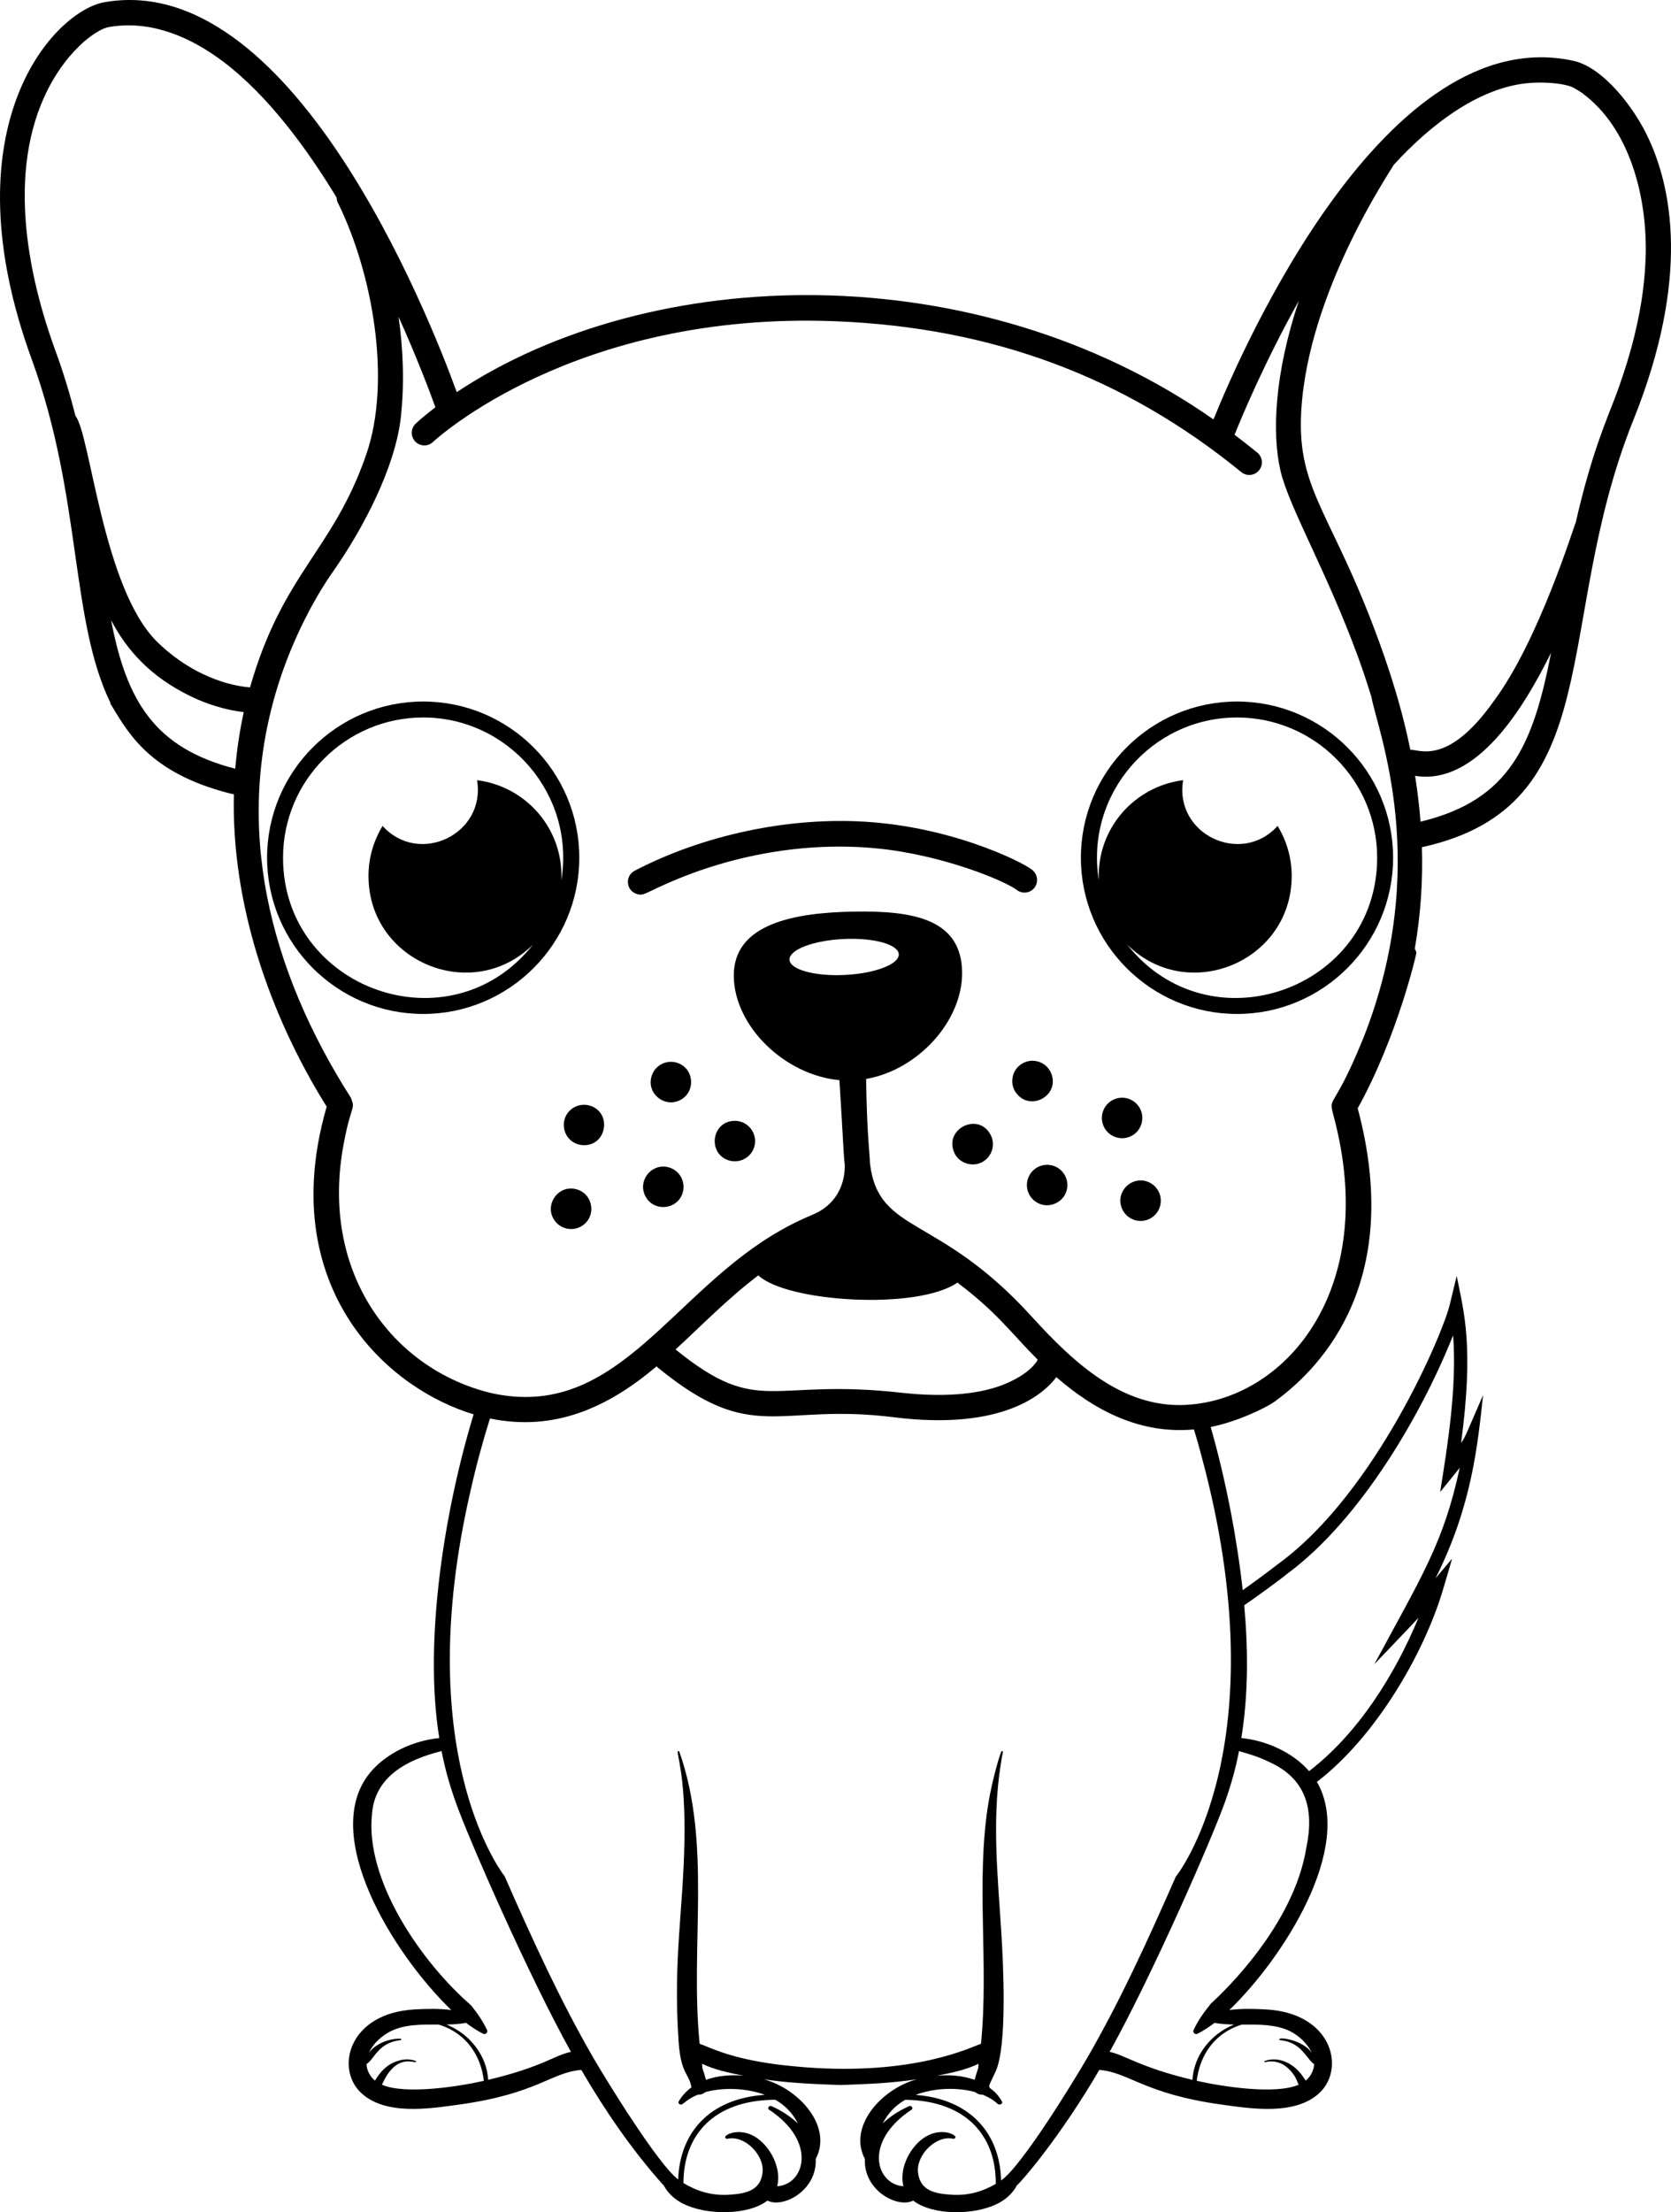 <?xml version="1.0" encoding="utf-8"?>

<svg version="1.1" id="Layer_1" xmlns="http://www.w3.org/2000/svg" xmlns:xlink="http://www.w3.org/1999/xlink" x="0px" y="0px"
	 viewBox="0 0 3779.489 5000" enable-background="new 0 0 3779.489 5000" xml:space="preserve">
<g>
	<path d="M3725.111,305.405c-32.178-66.069-99.378-152.037-164.538-167.56c-424.956-95.021-750.559,648.617-815.881,810.202
		c-535.378-374.794-1271.903-353.579-1711.593-61.743C968.692,709.394,657.329-75.223,231.555,5.856
		c-116.78,26.808-349.39,287.61-159.62,806.765c113.616,310.883,86.276,588.79,178.029,776.212c-0.229,0.26-0.489,0.494-0.693,0.791
		c36.85,60.143,81.685,149.416,249.585,197.947c7.052,2.052,22.334,6.316,30.121,7.682
		c-5.815,246.81,80.091,498.114,209.885,705.997c-68.874,238.035-5.581,400.936,60.371,496.186
		c73.226,105.675,178.381,170.94,271.993,199.257c-64.765,212.475-113.708,509.324-77.681,731.643
		c-58.165,5.661-119.79,33.779-156.319,77.983c-115.588,140.011,52.936,411.021,183.449,536.67
		c-27.921-3.634-57.652-2.707-82.927-1.304c-147.698,8.04-179.74,131.544-122.225,187.416
		c54.593,53.122,156.035,36.937,223.29,27.575c177.269-24.67,207.246-72.625,275.899-78.367
		c53.708,92.012,113.962,180.154,184.709,259.404c0.587,0.68,1.267,1.236,1.922,1.786c8.398,15.746,20.739,27.84,35.941,36.938
		v0.006c1.094,0.68,2.225,1.329,3.355,1.99l0,0c1.645,0.927,3.361,1.811,5.08,2.67h0.204
		c52.275,26.214,146.394,26.351,189.894-7.373c34.187,17.928,112.473-21.667,109.235-94.304
		c38.5-72.712-36.85-157.975-117.535-179.877c54.049,8.213,115.471,10.981,165.65,12.7v0.006c9.375,0.315,5.877,0.296,15.264-0.012
		l0,0c55.167-1.891,110.026-4.294,165.255-12.693c-80.567,21.864-156.029,107.152-117.523,179.877
		c-3.244,72.607,75.048,112.232,109.235,94.305c43.772,33.939,137.885,33.457,189.882,7.373h0.21c1.719-0.859,3.423-1.743,5.08-2.67
		l0,0c1.132-0.649,2.261-1.304,3.355-1.99c0-0.006,0.006-0.006,0.006-0.006c15.19-9.084,27.538-21.197,35.935-36.937
		c11.316-9.461,98.067-109.458,186.625-261.191c67.156,5.611,101.207,54.048,275.899,78.367
		c67.256,9.368,168.698,25.554,223.296-27.581c57.269-55.637,26.58-179.308-122.225-187.416c-25.276-1.403-55.014-2.33-82.927,1.304
		c121.453-116.941,283.55-368.528,198.064-515.602c133.397-102.14,242.862-290.768,285.676-436.142l20.196-68.522l-37.413,44.297
		c82.605-164.687,95.083-301.941,107.418-414.018c-44.081,101.442-39.279,92.481-49.76,108.542
		c29.125-219.212,6.675-294.574-9.943-377.619l-16.006,66.032c-15.585,64.301-165.712,421.311-385.437,583.148
		c-42.127,32.438-81.859,60.457-82.556,60.958c-12.144-110.31-36.857-244.956-72.433-368.744
		c59.116-11.723,125.76-43.438,145.597-58.14c114.203-83.267,289.123-279.57,186.922-662.201
		c89.787-162.004,132.707-347.993,132.707-351.398c0.044-0.198,0.068-0.291,0.068-0.291c-0.687-3.275-2.026-6.236-3.708-8.893
		c13.781-78.812,18.38-155.547,16.148-229.537c427.237-93.933,292.46-503.546,478.338-965.594
		C3823.148,629.13,3782.171,422.433,3725.111,305.405z M532.077,1737.391c-0.006,0-0.012,0-0.012,0v0.025
		c-182.806-46.8-245.908-153.551-280.787-335.615c0.006,0.012,0.012,0.025,0.018,0.031c-0.006-0.012-0.006-0.019-0.006-0.025
		c35.985,68.404,89.663,128.367,180.804,172.306c0.038,0.031,0.038,0,0.038,0c34.7,16.939,78.33,30.788,119.191,35.472h0.006
		C542.754,1648.13,535.642,1694.25,532.077,1737.391z M565.491,1553.646c-66.044-5.302-147.216-40.305-211.264-104.205
		C232.583,1328.057,204.41,981.992,170.754,940.167c-12.206-47.937-26.945-97.011-45.273-147.154
		c-73.447-200.931-111.472-446.765,3.052-626.438c22.136-34.644,53.592-70.691,88.588-92.593
		c19.362-12.168,28.149-12.861,38.241-14.257c91.394-12.594,177.942,25.436,250.519,80.363c0,0,0,0,0.038,0.031
		c101.752,77.186,189.22,197.304,255.264,306.18c0.13,3.942,1.044,7.91,2.886,11.68c78.917,159.582,122.09,403.29,64.016,570.152
		C752.603,1245.822,639.765,1294.328,565.491,1553.646z M863.946,4711.883c32.612-74.851,75.617-46.25,77.286-52.022
		c0-0.006,0-0.012,0-0.019c0.18-0.668-0.044-1.354-0.705-1.588c-25.454-9.078-43.147,1.885-41.033-0.229
		c-0.012,0.012-0.018,0.025-0.05,0.025c-24.126,7.972-38.358,23.168-51.411,44.544c-12.489-10.53-18.669-24.899-19.065-37.443
		c18.268-11.155,25.578-48.345,77.192-54.124c1.749-0.21,1.958-3.158,0.106-3.188c-32.482-0.989-62.639,16.747-72.292,32.716
		c6.964-16.172,22.829-34.83,45.447-47.381c32.981-18.323,74.504-17.526,112.85-17.26c47.363,14.306,79.152,48.018,93.897,90.745
		c0,0.031,0.044,0.068,0.044,0.105c3.942,11.488,6.717,23.662,8.194,36.288C1035.987,4716.271,916.277,4734.612,863.946,4711.883z
		 M1104.143,4700.846c-3.257-55.866-42.085-104.019-94.199-125.043c14.919-0.21,29.731-1.13,44.205-3.806
		c12.687,9.708,25.683,18.212,38.89,24.769c4.833,2.397,11.044-3.053,8.713-8.157c-9.016-19.652-21.859-38.192-36.214-56.131
		c-112.986-98.025-240.538-283.179-224.081-433.077c6.409-82.576,76.933-121.792,157.338-141.642
		c7.02,36.041,15.957,70.296,31.375,114.031c0.038,0.031,0.038,0.031,0.038,0.068c29.163,83.039,166.386,395.578,261.26,565.758
		C1254.493,4644.776,1228.828,4671.127,1104.143,4700.846z M1753.707,4745.811c22.965,13.36,39.237,30.64,50.972,53.554
		c-15.987-15.171-36.788-29.131-60.112-39.236c-4.839-2.095-9.777,5.08-5.11,8.133c109.792,72.539,80.43,169.148,18.318,173.091
		c7.645-28.433-3.429-63.245-23.829-88.483c-43.61-53.95-96.071-29.54-93.761-21.877c0.543,1.916,2.812,3.603,5.074,3.053
		c37.61-9.214,83.657,35.8,79.633,75.555c-4.326,42.968-40.676,48.623-75.691,50.891c-39.564,2.558-72.699-7.972-103.376-26.363
		C1545.83,4827.526,1612.603,4746.527,1753.707,4745.811z M2152.015,4960.486c-35.021-2.268-71.371-7.922-75.685-50.891
		c-4.036-39.909,42.147-84.732,79.633-75.554c2.268,0.55,4.523-1.131,5.08-3.053c2.367-8.021-50.421-31.74-93.761,21.876
		c-20.4,25.239-31.48,60.05-23.829,88.483c-61.774-3.905-92.173-100.076,18.304-173.091c4.665-3.053-0.272-10.215-5.104-8.133
		c-23.743,10.283-44.421,24.355-60.118,39.236c11.611-22.594,27.556-39.891,50.786-53.45
		c139.943,1.805,205.925,83.577,204.893,190.098C2222.422,4953.236,2190.22,4962.951,2152.015,4960.486z M2917.092,4590.517
		c20.115,9.764,40.917,28.724,50.137,50.032c-18.372-30.214-79.807-38.68-73.2-30.108c1.118,1.452,9.072,0.364,23.36,5.729
		c30.454,11.445,40.991,40.497,54.852,48.976c-0.433,13.367-6.557,26.901-19.064,37.443c-12.49-20.412-28.316-36.906-51.411-44.544
		c-0.038,0-0.068-0.031-0.068-0.031c-13.238-4.351-26.987-4.765-41.015,0.241c-1.409,0.513-0.717,2.917,0.754,2.565
		c28.36-6.891,51.267,7.755,66.292,30.893c3.603,5.525,5.964,11.958,9.535,20.165c-53.004,23.032-174.191,3.905-230.458-8.844
		c1.471-12.625,4.252-24.799,8.194-36.288c0-0.031,0.038-0.068,0.038-0.105c14.751-42.727,46.541-76.438,93.897-90.745
		C2844.955,4575.654,2885.216,4575.055,2917.092,4590.517z M2814.192,3628.193c18.749-12.644,72.378-51.04,97.227-71.105
		c162.74-120.006,301.508-354.167,375.283-539.067c8.639,117.374-11.97,245.636-29.354,354.142
		c33.847-41.609,37.882-46.454,44.309-54.778c-36.714,170.786-85.739,244.444-193.102,444.009
		c83.348-87.259,84.027-87.815,99.773-104.934c-53.684,129.635-136.976,261.852-247.391,346.615
		c-36.825-42.27-96.61-69.233-153.278-74.751C2823.548,3830.211,2823.282,3728.553,2814.192,3628.193z M2802.307,3958.264
		c-0.779-0.315-1.304-0.507-1.304-0.507c0.451,0.105,0.878,0.235,1.341,0.352c0.03-0.124,0.056-0.235,0.074-0.352
		c13.058,4.271,38.772,10.03,68.479,24.682c82.025,37.067,102.363,105.02,83.855,193.46
		c-28.328,174.89-185.235,324.664-215.614,352.226c-15.783,19.275-29.923,39.236-39.668,60.482
		c-2.33,5.111,3.875,10.555,8.713,8.157c13.2-6.557,26.202-15.06,38.889-24.769c14.473,2.676,29.286,3.597,44.205,3.807
		c-52.121,21.023-90.949,69.171-94.199,125.043c-119.184-28.415-153.983-56.769-187.317-63.245
		c96.276-172.733,233.097-485.568,261.26-565.758c0-0.031,0-0.031,0.038-0.068
		C2786.395,4028.189,2795.331,3993.996,2802.307,3958.264z M2659.263,4242.011c-64.98,147.439-125.104,279.267-200.072,409.068
		h-0.024c-28.674,49.377-147.717,244.802-194.912,277.209c-2.539-104.686-67.601-183.819-193.374-193.472
		c45.163-16.915,97.147-16.896,135.228-6.186c3.535,3.566,10.104,6.272,16.116,5.481c0.253,0.105,0.537,0.235,0.543,0.241
		c12.304,5.03,24.009,11.748,33.718,20.752c4.122,3.826,13.114,0.105,9.461-5.963c-0.006-0.006-0.012-0.019-0.018-0.025
		c-27.691-46.25-40.131-12.131-14.27-66.668c27.284-57.849,17.236-248.386,13.268-312.168
		c-8.146-133.015-24.046-271.536,3.497-410.57c0.327-1.756-1.866-2.459-2.781-1.78c-3.072,1.557-21.815,66.724-30.021,116.855
		c-29.057,177.51,1.31,364.864-16.859,544.685c-19.288,5.661-146.951,72.54-399.897,52.782c-1.687-0.426-37.153-2.478-78.236-8.615
		c-0.006,0-0.018,0-0.03,0c-99.971-14.925-139.108-38.574-158.137-44.167c-22.254-220.28,28.081-450.683-46.021-660.619
		c-0.407-1.113-1.589-1.31-2.515-0.945c-6.012,2.323,17.001,47.245,14.14,203.286c-2.936,159.57-25.622,267.074-13.3,451.616
		c4.994,75.345,23.23,72.131,29.219,104.977c-11.322,8.299-21.092,18.619-28.705,31.35c-1.557,2.589-0.742,4.709,0.952,6.038
		c8.262,6.445,9.449-7.428,42.227-20.82c0.05-0.037,0.112-0.05,0.167-0.068c0.13-0.056,0.26-0.118,0.377-0.167
		c6.279,0.822,12.781-2.114,16.116-5.481c38.754-10.914,92.073-9.826,134.789,6.025c-126.186,8.689-192.347,86.258-196.012,191.291
		c-44.686-32.852-162.203-223.748-191.828-274.861h-0.038c-73.948-128.034-135.956-263.007-200.665-410.396
		c-15.4-20.035-211.512-290.193-77.106-871.154c12.33-55.353,27.117-109.748,43.932-163.456
		c144.967,29.867,265.647-23.761,376.89-117.936c0.852,0.945,1.743,1.903,2.719,2.763c216.53,177.25,269.342,79.095,533.456,112.306
		c248.701,31.202,340.694-54.135,368.034-90.627c90.646,78.911,192.94,128.923,311.167,118.208
		c2.503,8.306,5.036,16.593,7.434,24.936c-0.118-0.643-0.21-1.088-0.21-1.088c2.701,9.4,9.17,33.618,9.362,34.329
		C2896.364,3950.014,2659.263,4242.011,2659.263,4242.011z M2119.058,4691.44c28.637-5.487,65.431-12.761,94.107-26.957
		c-0.309,3.158-0.445,6.341-0.481,9.499c-3.19,8.677-5.828,17.625-8.262,26.814C2178.046,4691.341,2148.104,4688.9,2119.058,4691.44
		z M1682.144,4691.44c-29.051-2.54-58.98-0.105-85.362,9.362c-2.435-9.196-5.08-18.144-8.262-26.814
		c-0.038-3.158-0.167-6.341-0.481-9.499C1615.303,4677.981,1652.827,4685.835,1682.144,4691.44z M2165.524,2898.947
		c89.83,67.286,122.583,115.371,181.669,174.29c-16.104,28.539-58.938,50.458-90.021,60.828h-0.038
		c-67.25,22.452-148.217,21.277-215.757,14.084c-301.279-34.576-322.605,56.447-513.372-98.136
		c60.124-55.217,117.936-115.026,187.138-167.425c0.006,0,0.006,0,0.006,0C1778.963,2942.885,2073.995,2962.037,2165.524,2898.947z
		 M1911.021,2203.561c-68.25,3.38-124.351-12.057-125.315-34.49c-0.958-22.433,53.598-43.352,121.842-46.726
		c68.25-3.38,124.351,12.057,125.315,34.49C2033.82,2179.255,1979.277,2200.18,1911.021,2203.561z M3084.077,2345.147
		c-78.014,192.595-82.234,114.772-61.743,200.653c90.714,380.116-121.026,618.156-339.366,629.361
		c0.018,0.056,0.024,0.111,0.05,0.161c-143.693,7.713-253.683-94.242-350.323-200.486
		c-211.141-232.257-344.626-184.32-364.852-343.877c-0.766-25.517-6.983-66.087-8.886-192.323c0.006,0,0.006,0,0.012,0
		c118.832-20.783,218.797-132.483,217.153-241.854c-1.804-120.025-111.175-138.756-244.765-136.42
		c-133.589,2.33-273.47,26.765-271.665,146.796c1.693,112.436,114.802,222.635,238.918,234.203
		c9.683,154.267,8.819,162.765,12.18,192.255c0.278,22.971-5.499,76.89-61.675,106.528c-14.102,7.434-36.708,14.424-80.733,39.069
		c-247.713,138.737-367.541,422.386-642.474,372.372v-0.006c-12.062-2.194-24.534-5.216-37.283-8.998
		c-0.006,0-0.006,0.006-0.006,0.006c-210.48-62.416-362.862-273.829-312.088-552.824c17.575-96.411,28.223-80.461,17.148-108.524
		c-184.703-289.643-267.21-613.682-162.642-939.372c31.48-97.975,79.825-190.58,124.511-253.33c0.038-0.068,0.068-0.13,0.13-0.204
		c65.685-94.255,138.681-232.325,151.023-346.244c7.873-72.576,5.809-149.706-5.278-226.256
		c42.646,94.725,71.427,171.564,83.336,204.701c-26.937,20.48-41.998,34.514-44.656,37.073
		c-16.018,15.283-9.022,41.967,11.747,47.968c9.449,2.726,20.017,0.494,27.624-6.761c3.146-2.948,318.88-296.601,911.977-272.685
		c352.875,14.269,652.524,125.76,916.149,340.929c12.168,9.974,30.151,8.176,40.095-4.066c9.974-12.168,8.138-30.121-4.03-40.095
		c-16.964-13.843-34.057-27.259-51.317-40.249c16.667-41.609,68.281-165.07,145.442-302.831
		c-55.118,164.439-61.125,299.555-41.67,383.644c18.917,82.13,102.381,223.105,174.123,417.534c0,0.068,0.038,0.068,0.038,0.099
		c0.865,2.385,9.745,26.721,9.745,27.296c6.643,18.7,16.661,49.544,21.759,66.507
		C3116.281,1653.555,3238.567,1953.475,3084.077,2345.147z M3212.971,1857.094c-2.601-33.402-7.112-70.981-12.322-103.524
		c138.775,22.007,245.006-151.77,307.651-278.42C3468.223,1680.11,3417.381,1808.212,3212.971,1857.094z M3722.257,578.652
		c-1.934,52.219-7.317,105.799-25.819,181.428v0.031c-10.852,44.037-21.338,75.876-34.286,113.425c0,0,0,0,0,0.031
		c-2.126,5.926-10.018,27.234-9.875,26.864c-17.607,46.472-53.053,125.599-88.292,280.824
		c-3.597,5.543-82.877,266.079-185.401,403.469c-105.465,148.922-170.618,107.64-188.627,110.069
		c-15.462-75.295-34.143-139.269-59.073-211.882c-112.245-321.815-198.601-367.243-187.7-554.035
		c15.549-271.659,205.016-546.644,208.847-555.92c82.118-90.04,200.455-184.03,322.619-186.131
		c22.531-0.89,64.289,1.372,84.36,11.402c5.889,3.133,19.893,11.822,21.568,13.664
		C3685.796,290.351,3725.866,443.914,3722.257,578.652z"/>
	<path d="M1530.201,2401.687c-24.262-7.014-49.63,6.983-56.645,31.258c-11.384,39.372,30.72,72.249,66.026,52.776
		C1574.949,2466.186,1569.479,2413.039,1530.201,2401.687z"/>
	<path d="M1658.229,2533.484c-50.063,3.622-57.423,75.474-8.813,89.528c16.03,4.629,34.113,0.389,46.67-13.287l0.044-0.031
		c3.226-3.572,5.883-7.818,7.182-10.728c0,0,0.024,0,0.024-0.025c15.376-31.517-9.585-68.305-44.816-65.488
		C1658.42,2533.416,1658.321,2533.44,1658.229,2533.484z"/>
	<path d="M1513.008,2638.535c-36.658-10.617-68.733,25.757-55.501,60.105c0,0.031,0,0.031,0,0.031
		c15.721,41.226,74.659,38.407,86.771-3.473C1551.299,2670.924,1537.283,2645.556,1513.008,2638.535z"/>
	<path d="M1333.608,2498.735c-15.727-4.536-31.937-0.093-42.778,9.473c-24.639,20.474-20.709,65.642,16.049,78.032
		c8.819,2.627,16.785,2.428,17.903,2.021C1374.06,2584.641,1382.761,2512.955,1333.608,2498.735z"/>
	<path d="M1304.463,2688.178c-43.017-12.458-75.974,38.216-48.61,72.273c13.435,17.235,38.067,22.723,58.01,11.742
		C1349.267,2752.689,1343.761,2699.536,1304.463,2688.178z"/>
	<path d="M2378.266,2427.599c-9.856-27.117-42.195-38.55-66.964-23.335c-23.737,14.591-28.6,46.949-12.057,67.126v0.031
		c0.693,0.914,1.446,1.804,2.268,2.658v0.037C2333.629,2510.403,2395.779,2475.603,2378.266,2427.599z"/>
	<path d="M2241.593,2567.046c-25.338-54-104.025-18.793-84.571,34.737c9.511,28.638,47.944,40.324,72.533,19.3c0.006,0,0,0,0.006,0
		c0.006,0,0.006,0,0.006-0.006c0.024,0,0.024,0,0.024,0C2246.216,2606.363,2249.743,2584.369,2241.593,2567.046z"/>
	<path d="M2352.774,2635.39c-23.787,8.689-35.967,34.941-27.352,58.659c8.627,23.656,35.484,37.054,60.852,26.283
		c23.699-10.048,33.075-35.794,25.127-57.572C2402.781,2638.999,2376.529,2626.763,2352.774,2635.39z"/>
	<path d="M2553.649,2569.797c20.498-7.063,34.867-29.978,28.57-54.753v-0.031c-8.226-29.132-39.502-41.764-64.888-29.07
		c-19.949,10.092-29.009,32.723-23.552,52.591c0,0,0,0,0,0.025C2500.188,2563.629,2527.7,2579.214,2553.649,2569.797z"/>
	<path d="M2602.884,2674.304c-36.807-21.463-80.629,14.974-66.032,55.18c9.19,25.294,39.199,38.432,65.284,24.311
		C2633.45,2736.121,2632.992,2691.669,2602.884,2674.304z"/>
	<path d="M2302.179,2013.147c10.024,6.223,22.414,5.512,31.498-0.865c5.537-3.881,8.25-9.022,7.817-8.331
		c6.847-11.099,5.284-26.758-4.635-35.695c-4.665-9.326-162.394-94.713-367.744-110.186
		c-185.198-14.028-382.866,31.184-533.432,109.89c-22.13,11.247-20.226,43.66,3.27,52.108c16.29,5.945,20.492-1.835,67.849-22.377
		c147.703-65.68,316.457-95.923,477.318-80.054c0,0.031,0,0.031,0.038,0C2131.214,1932.025,2274.624,1990.944,2302.179,2013.147z"/>
	<path d="M957.181,1585.559c-194.695,0-353.091,158.389-353.091,353.085s158.396,353.085,353.091,353.085
		c194.689,0,353.085-158.396,353.085-353.085C1310.26,1743.954,1151.871,1585.559,957.181,1585.559z M1079.035,1763.396
		c20.48,121.879-131.439,194.56-213.68,103.302c-20.091,33.031-31.881,71.68-31.881,113.177
		c0,193.997,235.446,290.996,372.353,154.767c-187.441,237.275-565.641,101.108-565.641-195.999
		c0-174.791,142.204-316.995,316.994-316.995c193.15,0,344.037,173.944,312.515,367.904
		C1274.781,1871.259,1187.751,1776.936,1079.035,1763.396z"/>
	<path d="M2797.87,1585.553c-194.695,0-353.091,158.395-353.091,353.091s158.396,353.085,353.091,353.085
		c194.689,0,353.085-158.396,353.085-353.085S2992.561,1585.553,2797.87,1585.553z M2549.219,2134.643
		c136.859,136.197,372.353,39.31,372.353-154.768c0-41.497-11.785-80.146-31.881-113.177
		c-82.056,91.042-234.303,19.052-213.674-103.302c-109.259,13.608-195.876,108.586-190.667,226.17
		c-31.572-194.257,119.512-367.917,312.521-367.917c174.79,0,316.988,142.204,316.988,316.995
		C3114.872,2236.147,2736.505,2371.702,2549.219,2134.643z"/>
</g>
</svg>
